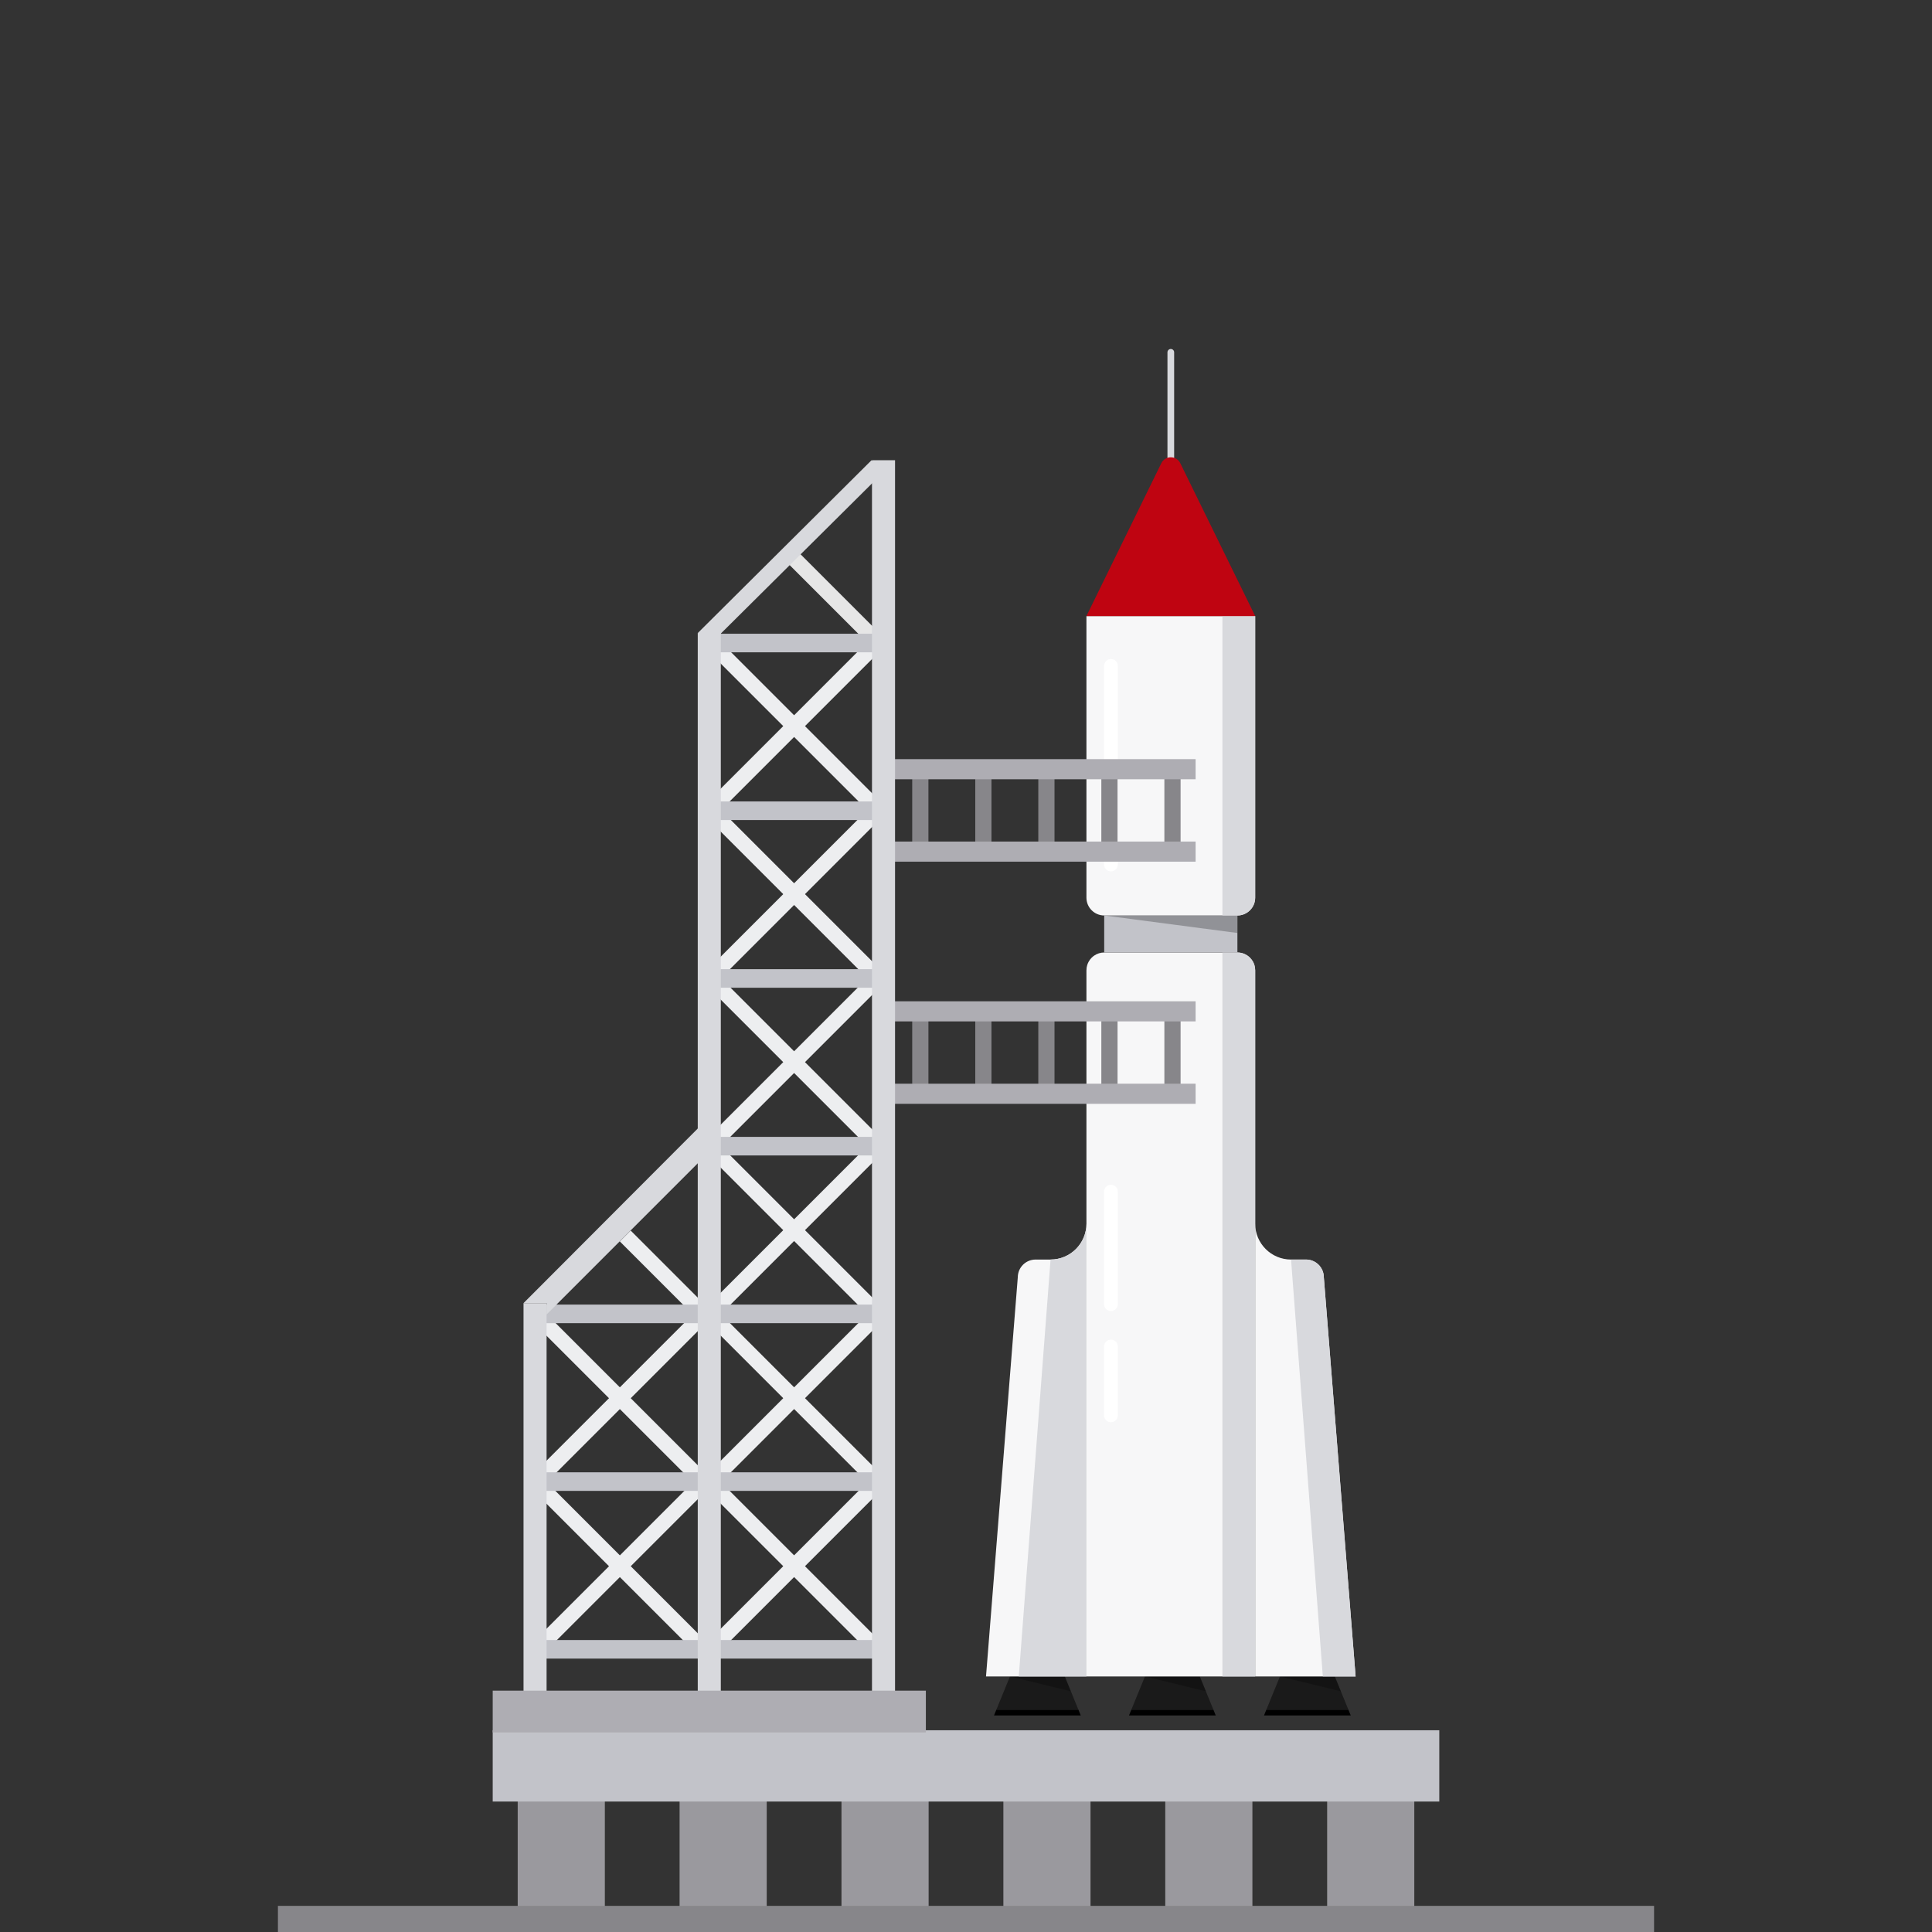 <?xml version="1.0" encoding="utf-8"?>
<!-- Generator: Adobe Illustrator 17.0.0, SVG Export Plug-In . SVG Version: 6.00 Build 0)  -->
<!DOCTYPE svg PUBLIC "-//W3C//DTD SVG 1.1//EN" "http://www.w3.org/Graphics/SVG/1.1/DTD/svg11.dtd">
<svg version="1.1" id="Layer_1" xmlns="http://www.w3.org/2000/svg" xmlns:xlink="http://www.w3.org/1999/xlink" x="0px" y="0px"
	 width="1000px" height="1000px" viewBox="0 0 1000 1000" enable-background="new 0 0 1000 1000" xml:space="preserve">
<rect x="0" y="0" width="1000" height="1000" fill="#333333" stroke="none"/>
<g>
	<g>
		<g>
			<g>
				<polygon points="628.053,884.939 585.586,884.939 584.367,887.917 629.272,887.917 				"/>
				<polygon fill="#1A1A1A" points="628.053,884.939 621.019,867.742 621.019,867.742 615.13,867.742 598.509,867.742 
					592.62,867.742 592.62,867.742 585.586,884.939 				"/>
				<g>
					<polygon opacity="0.25" points="624.164,875.429 621.019,867.742 592.62,867.742 					"/>
				</g>
			</g>
			<g>
				<polygon points="558.178,884.939 515.711,884.939 514.492,887.917 559.397,887.917 				"/>
				<polygon fill="#1A1A1A" points="558.178,884.939 551.144,867.742 551.144,867.742 545.255,867.742 528.634,867.742 
					522.745,867.742 522.745,867.742 515.711,884.939 				"/>
				<g>
					<polygon opacity="0.25" points="554.289,875.429 551.144,867.742 522.745,867.742 					"/>
				</g>
			</g>
			<g>
				<polygon points="697.928,884.939 655.461,884.939 654.242,887.917 699.147,887.917 				"/>
				<polygon fill="#1A1A1A" points="697.928,884.939 690.894,867.742 690.894,867.742 685.005,867.742 668.384,867.742 
					662.495,867.742 662.495,867.742 655.461,884.939 				"/>
				<g>
					<polygon opacity="0.25" points="694.038,875.429 690.894,867.742 662.495,867.742 					"/>
				</g>
			</g>
		</g>
		<g>
			<g>
				<path fill="#F7F7F8" d="M685.21,661.15c0-5.088-4.124-9.212-9.212-9.212h-7.752l0,0c-10.255,0-18.568-8.313-18.568-18.568
					v234.372h16.464h17.91h0.644h16.964L685.21,661.15z"/>
				<path fill="#D8D9DD" d="M701.66,867.742L685.21,661.15c0-5.088-4.124-9.212-9.212-9.212h-7.752l16.45,215.804H701.66z"/>
			</g>
			<g>
				<path fill="#F7F7F8" d="M543.768,651.938h-7.752c-5.088,0-9.212,4.124-9.212,9.212l-16.45,206.592h16.964h0.644h17.91h16.464
					V633.37C562.336,643.625,554.022,651.938,543.768,651.938z"/>
				<path fill="#D8D9DD" d="M545.872,867.742L545.872,867.742h16.464V633.37c0,10.255-8.313,18.568-18.568,18.568l-16.45,215.804
					h0.644l0,0H545.872z"/>
			</g>
			<g>
				<path fill="#F7F7F8" d="M649.264,499.482c-0.18-0.577-0.414-1.13-0.698-1.652c-0.425-0.783-0.961-1.498-1.586-2.123
					c-0.417-0.417-0.873-0.794-1.363-1.125c-0.735-0.497-1.546-0.89-2.411-1.159c-0.865-0.269-1.785-0.414-2.739-0.414h-7.752
					h-18.396h-42.77c-0.954,0-1.874,0.145-2.739,0.414c-0.865,0.269-1.676,0.663-2.411,1.159c-0.49,0.331-0.947,0.708-1.363,1.125
					c-0.625,0.625-1.161,1.34-1.586,2.123c-0.284,0.522-0.518,1.075-0.698,1.652c-0.269,0.865-0.414,1.785-0.414,2.739V633.37
					v234.372h29.472h5.889h16.622h5.889h12.508h16.964V633.37V502.221C649.678,501.267,649.533,500.347,649.264,499.482z"/>
				<path fill="#D8D9DD" d="M649.678,867.742V633.37V502.221c0-0.954-0.145-1.874-0.414-2.739c-0.179-0.577-0.414-1.13-0.698-1.652
					c-0.425-0.783-0.961-1.498-1.586-2.123c-0.417-0.417-0.873-0.794-1.363-1.125c-0.735-0.497-1.546-0.89-2.411-1.159
					c-0.865-0.269-1.785-0.414-2.739-0.414h-7.752v374.732H649.678z"/>
			</g>
		</g>
		<g>
			<rect x="571.533" y="473.848" fill="#C2C3C9" width="68.947" height="19.162"/>
			<polygon opacity="0.25" points="640.48,482.912 640.48,473.848 571.533,473.848 			"/>
		</g>
		<g>
			<path fill="#F7F7F8" d="M632.714,318.868h-70.378v145.768c0,5.088,4.124,9.212,9.212,9.212h61.166h7.752
				c5.088,0,9.212-4.124,9.212-9.212V318.868H632.714z"/>
			<path fill="#D8D9DD" d="M649.678,318.868h-16.964v154.98h7.752c5.088,0,9.212-4.124,9.212-9.212V318.868z"/>
		</g>
		<g>
			<g>
				<path fill="#FFFFFF" d="M575.018,451.03c-1.969,0-3.565-1.596-3.565-3.565v-102.79c0-1.969,1.596-3.565,3.565-3.565
					c1.969,0,3.565,1.596,3.565,3.565v102.79C578.583,449.434,576.987,451.03,575.018,451.03z"/>
			</g>
			<g>
				<path fill="#FFFFFF" d="M575.018,678.591c-1.969,0-3.565-1.596-3.565-3.565v-58.228c0-1.969,1.596-3.565,3.565-3.565
					c1.969,0,3.565,1.596,3.565,3.565v58.228C578.583,676.994,576.987,678.591,575.018,678.591z"/>
			</g>
			<g>
				<path fill="#FFFFFF" d="M575.018,736.161c-1.969,0-3.565-1.596-3.565-3.565v-35.65c0-1.969,1.596-3.565,3.565-3.565
					c1.969,0,3.565,1.596,3.565,3.565v35.65C578.583,734.565,576.987,736.161,575.018,736.161z"/>
			</g>
		</g>
		<g>
			<path fill="#D8D9DD" d="M606.007,180.625c-0.956,0-1.731,0.775-1.731,1.731v67.087c0,0.956,0.775,1.731,1.731,1.731
				c0.956,0,1.731-0.775,1.731-1.731v-67.087C607.738,181.4,606.963,180.625,606.007,180.625z"/>
			<path fill="#BF0411" d="M649.678,318.868h-87.342l38.763-79.108c2-4.081,7.817-4.081,9.816,0L649.678,318.868z"/>
		</g>
	</g>
	<g>
		<g>
			<g>
				<rect x="602.682" y="396.086" fill="#87868A" width="8.388" height="44.691"/>
				<rect x="570.052" y="396.086" fill="#87868A" width="8.388" height="44.691"/>
				<rect x="537.423" y="396.086" fill="#87868A" width="8.388" height="44.691"/>
				<rect x="504.793" y="396.086" fill="#87868A" width="8.388" height="44.691"/>
				<rect x="472.163" y="396.086" fill="#87868A" width="8.388" height="44.691"/>
			</g>
			<g>
				<rect x="456.471" y="392.929" fill="#AEADB3" width="162.378" height="10.413"/>
			</g>
			<g>
				<rect x="456.471" y="435.595" fill="#AEADB3" width="162.378" height="10.413"/>
			</g>
		</g>
		<g>
			<g>
				<rect x="602.682" y="521.42" fill="#87868A" width="8.388" height="44.691"/>
				<rect x="570.052" y="521.42" fill="#87868A" width="8.388" height="44.691"/>
				<rect x="537.423" y="521.42" fill="#87868A" width="8.388" height="44.691"/>
				<rect x="504.793" y="521.42" fill="#87868A" width="8.388" height="44.691"/>
				<rect x="472.163" y="521.42" fill="#87868A" width="8.388" height="44.691"/>
			</g>
			<g>
				<rect x="456.471" y="518.263" fill="#AEADB3" width="162.378" height="10.413"/>
			</g>
			<g>
				<rect x="456.471" y="560.929" fill="#AEADB3" width="162.378" height="10.413"/>
			</g>
		</g>
		<g>
			<g>
				<rect x="686.933" y="932.332" fill="#9A999E" width="45.105" height="59.169"/>
				<rect x="603.138" y="932.332" fill="#9A999E" width="45.105" height="59.169"/>
				<rect x="519.344" y="932.332" fill="#9A999E" width="45.105" height="59.169"/>
				<rect x="435.551" y="932.332" fill="#9A999E" width="45.105" height="59.169"/>
				<rect x="351.756" y="932.332" fill="#9A999E" width="45.105" height="59.169"/>
				<rect x="267.962" y="932.332" fill="#9A999E" width="45.105" height="59.169"/>
			</g>
			<rect x="255.024" y="895.582" fill="#C2C3C9" width="489.953" height="36.898"/>
			<rect x="143.857" y="986.474" fill="#87868A" width="712.286" height="13.526"/>
		</g>
		<g>
			<g>
				<g>
					<g>
						
							<rect x="407.053" y="315.265" transform="matrix(0.707 0.707 -0.707 0.707 386.204 -180.538)" fill="#EDEEF0" width="7.955" height="121.309"/>
						
							<rect x="407.053" y="402.231" transform="matrix(0.707 0.707 -0.707 0.707 447.698 -155.066)" fill="#EDEEF0" width="7.955" height="121.309"/>
						
							<rect x="407.053" y="489.198" transform="matrix(0.707 0.707 -0.707 0.707 509.192 -129.595)" fill="#EDEEF0" width="7.955" height="121.309"/>
						
							<rect x="407.053" y="576.164" transform="matrix(0.707 0.707 -0.707 0.707 570.686 -104.123)" fill="#EDEEF0" width="7.955" height="121.309"/>
						
							<rect x="407.053" y="663.13" transform="matrix(0.707 0.707 -0.707 0.707 632.181 -78.651)" fill="#EDEEF0" width="7.955" height="121.309"/>
						
							<rect x="407.053" y="750.096" transform="matrix(0.707 0.707 -0.707 0.707 693.675 -53.179)" fill="#EDEEF0" width="7.955" height="121.309"/>
					</g>
					<g>
						
							<rect x="401.893" y="305.31" transform="matrix(-0.707 -0.707 0.707 -0.707 517.402 832.89)" fill="#E6E6E6" width="58.61" height="7.955"/>
						
							<rect x="407.053" y="315.265" transform="matrix(-0.707 0.707 -0.707 -0.707 967.489 351.092)" fill="#EDEEF0" width="7.955" height="121.309"/>
						
							<rect x="407.053" y="402.231" transform="matrix(-0.707 0.707 -0.707 -0.707 1028.983 499.553)" fill="#EDEEF0" width="7.955" height="121.309"/>
						
							<rect x="407.053" y="489.198" transform="matrix(-0.707 0.707 -0.707 -0.707 1090.477 648.013)" fill="#EDEEF0" width="7.955" height="121.309"/>
						
							<rect x="407.053" y="576.164" transform="matrix(-0.707 0.707 -0.707 -0.707 1151.971 796.473)" fill="#EDEEF0" width="7.955" height="121.309"/>
						
							<rect x="407.053" y="663.13" transform="matrix(-0.707 0.707 -0.707 -0.707 1213.466 944.934)" fill="#EDEEF0" width="7.955" height="121.309"/>
						
							<rect x="407.053" y="750.096" transform="matrix(-0.707 0.707 -0.707 -0.707 1274.96 1093.394)" fill="#EDEEF0" width="7.955" height="121.309"/>
					</g>
					<g>
						
							<rect x="316.864" y="663.13" transform="matrix(-0.707 0.707 -0.707 -0.707 1059.504 1008.707)" fill="#EDEEF0" width="7.955" height="121.309"/>
						
							<rect x="316.864" y="750.096" transform="matrix(-0.707 0.707 -0.707 -0.707 1120.998 1157.167)" fill="#EDEEF0" width="7.955" height="121.309"/>
						
							<rect x="316.864" y="663.13" transform="matrix(0.707 0.707 -0.707 0.707 605.765 -14.878)" fill="#EDEEF0" width="7.955" height="121.309"/>
						
							<rect x="316.864" y="750.096" transform="matrix(0.707 0.707 -0.707 0.707 667.26 10.594)" fill="#EDEEF0" width="7.955" height="121.309"/>
						
							<rect x="315.354" y="655.691" transform="matrix(-0.707 -0.707 0.707 -0.707 120.264 1369.152)" fill="#EDEEF0" width="56.677" height="7.955"/>
					</g>
					<polygon fill="#D8D9DD" points="451.107,238.206 361.157,327.667 369,332 456.732,244.877 					"/>
				</g>
				<g>
					<g>
						<rect x="364.785" y="328.024" fill="#C2C3C9" width="92.491" height="9.614"/>
						<rect x="364.785" y="414.833" fill="#C2C3C9" width="92.491" height="9.614"/>
						<rect x="364.785" y="501.641" fill="#C2C3C9" width="92.491" height="9.614"/>
						<rect x="364.785" y="588.449" fill="#C2C3C9" width="92.491" height="9.614"/>
					</g>
					<g>
						<polygon fill="#C2C3C9" points="367.087,675.257 364.785,675.257 274.596,675.257 274.596,684.871 364.785,684.871 
							367.087,684.871 457.276,684.871 457.276,675.257 						"/>
						<g>
							<polygon fill="#C2C3C9" points="367.087,762.065 364.785,762.065 274.596,762.065 274.596,771.679 364.785,771.679 
								367.087,771.679 457.276,771.679 457.276,762.065 							"/>
							<polygon fill="#C2C3C9" points="364.785,848.873 274.596,848.873 274.596,858.487 364.785,858.487 367.087,858.487 
								457.276,858.487 457.276,848.873 367.087,848.873 							"/>
						</g>
					</g>
				</g>
				<g>
					<g>
						<rect x="361.157" y="327.667" fill="#D8D9DD" width="11.934" height="548.805"/>
					</g>
					<g>
						<rect x="451.337" y="238.206" fill="#D8D9DD" width="11.934" height="638.266"/>
					</g>
					<polygon fill="#D8D9DD" points="277.546,674.489 270.977,674.489 270.977,876.472 282.911,876.472 282.911,680.373 
						282.911,674.489 					"/>
					<polygon fill="#D8D9DD" points="366.543,596.741 361.166,584.116 270.977,674.489 282.911,674.489 282.911,680.373 					"/>
				</g>
			</g>
			<rect x="255.024" y="875.077" fill="#AEADB3" width="224.201" height="21.641"/>
		</g>
	</g>
</g>
</svg>
